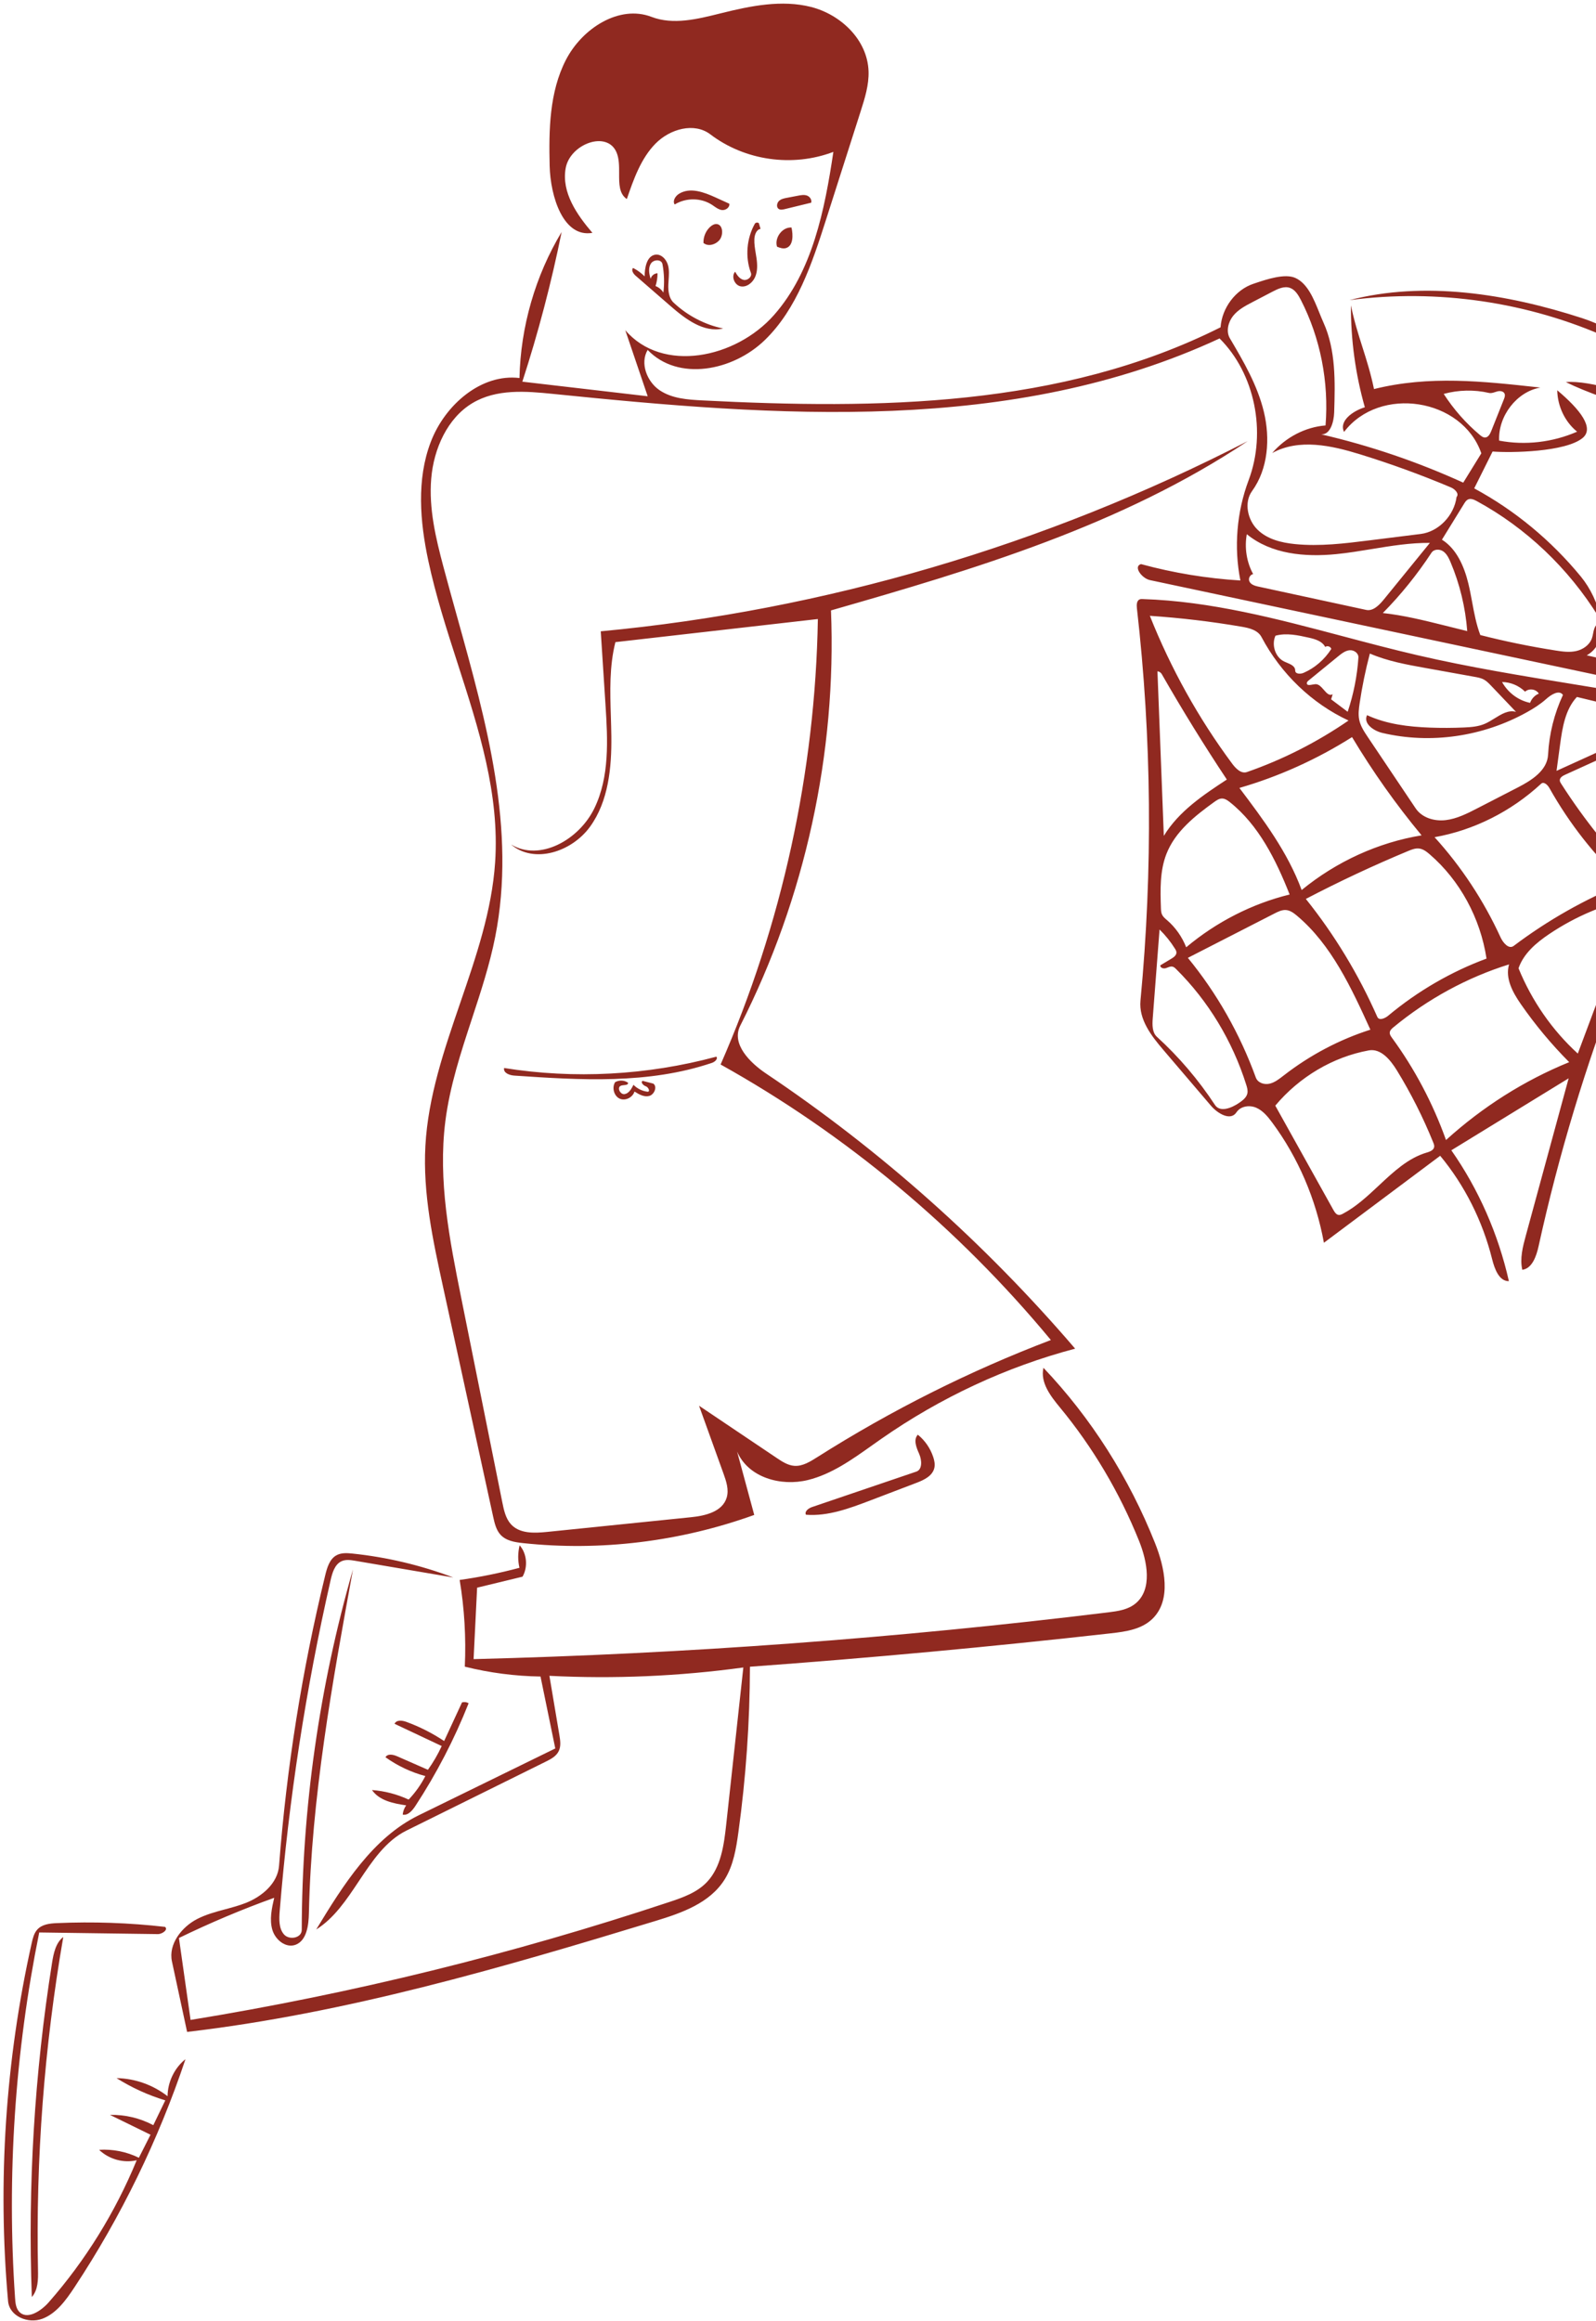 <svg width="141" height="205" viewBox="0 0 141 205" fill="none" xmlns="http://www.w3.org/2000/svg">
<path fill-rule="evenodd" clip-rule="evenodd" d="M48.56 14.658C48.481 11.478 48.536 8.139 49.986 5.31C51.435 2.481 54.724 0.403 57.554 1.489C59.471 2.224 61.613 1.69 63.626 1.188L63.708 1.168C66.327 0.515 69.07 -0.043 71.66 0.617C74.251 1.278 76.638 3.491 76.733 6.298C76.774 7.505 76.401 8.69 76.032 9.843L72.963 19.447C71.74 23.274 70.411 27.278 67.576 30.032C64.741 32.786 59.898 33.709 57.218 30.909C56.515 32.093 57.17 33.719 58.264 34.463C59.358 35.207 60.737 35.301 62.051 35.368C77.537 36.158 93.71 35.995 107.831 28.911C107.952 27.191 109.163 25.588 110.738 25.065L110.887 25.015C111.927 24.667 113.521 24.134 114.442 24.552C115.515 25.038 116.057 26.38 116.556 27.615C116.68 27.923 116.802 28.225 116.928 28.505C118.02 30.918 117.955 33.729 117.869 36.423C117.841 37.274 117.525 38.421 116.717 38.364C121.027 39.362 125.237 40.794 129.271 42.633L130.869 40.043C129.188 35.167 121.881 34.026 118.744 38.15C118.262 37.183 119.541 36.291 120.559 35.981C120.511 35.995 120.519 35.99 120.577 35.972C119.751 33.065 119.336 30.022 119.347 26.971L119.347 26.974C119.347 26.973 119.347 26.972 119.347 26.971C119.632 28.352 120 29.51 120.367 30.668C120.735 31.827 121.102 32.985 121.387 34.366C126.264 33.152 130.995 33.674 135.94 34.219L136.087 34.236C136.084 34.236 136.082 34.237 136.079 34.237C134.016 34.587 132.344 36.738 132.442 38.92C134.733 39.355 137.157 39.077 139.332 38.13C138.265 37.275 137.603 35.894 137.576 34.472C139.585 36.161 140.895 37.82 139.804 38.699C138.28 39.928 133.484 40.014 131.864 39.883L130.24 43.139C133.823 45.074 137.038 47.733 139.664 50.93C141.321 52.949 142.467 56.605 140.183 57.885L152.215 60.638C153.006 60.819 154.011 61.608 153.467 62.254L101.595 51.242C100.88 51.09 100.093 50.038 100.801 49.827C103.668 50.608 106.614 51.094 109.583 51.274C108.999 48.346 109.257 45.222 110.314 42.408C111.913 38.149 110.854 32.989 107.745 29.896C89.403 38.407 68.605 36.803 48.843 34.792C46.443 34.548 43.863 34.338 41.744 35.603C39.533 36.922 38.319 39.63 38.097 42.269C37.875 44.908 38.496 47.519 39.17 50.051C39.564 51.532 39.978 53.017 40.393 54.509L40.393 54.509C42.981 63.798 45.624 73.286 43.75 82.75C43.264 85.206 42.48 87.594 41.696 89.979C40.717 92.96 39.739 95.937 39.345 99.041C38.681 104.272 39.717 109.52 40.748 114.646L44.376 132.694C44.515 133.388 44.672 134.119 45.134 134.631C45.902 135.483 47.197 135.429 48.324 135.315L61.059 134.015C62.308 133.888 63.833 133.536 64.203 132.272C64.407 131.576 64.162 130.842 63.92 130.169L61.758 124.169L68.617 128.781C69.1 129.106 69.612 129.441 70.19 129.478C70.902 129.524 71.569 129.112 72.187 128.72C78.737 124.569 85.666 121.094 92.84 118.364C84.646 108.473 74.71 100.186 63.662 94.027C69.082 81.671 72.03 68.172 72.255 54.679L54.368 56.72C53.829 58.858 53.898 61.075 53.967 63.283C53.985 63.867 54.003 64.449 54.01 65.03C54.043 67.809 53.752 70.774 52.135 73.013C50.519 75.253 47.186 76.33 45.15 74.595C47.687 76.124 51.153 74.188 52.506 71.405C53.86 68.622 53.694 65.357 53.494 62.271L53.074 55.764C72.82 53.912 92.31 48.184 110.23 38.965C99.053 46.426 86.137 50.271 73.414 53.918C73.92 66.529 71.12 79.344 65.401 90.592C64.582 92.201 66.246 93.865 67.684 94.829C77.777 101.596 86.983 109.789 94.984 119.127C88.909 120.733 83.079 123.447 77.838 127.108C77.572 127.293 77.306 127.482 77.04 127.671L77.04 127.671C75.257 128.938 73.451 130.221 71.379 130.73C68.998 131.316 66.117 130.527 65.119 128.22L66.634 133.814C60.069 136.179 53.043 137.034 46.199 136.302C45.478 136.225 44.698 136.1 44.206 135.551C43.83 135.131 43.693 134.537 43.569 133.972L39.136 113.642C38.246 109.564 37.351 105.421 37.581 101.221C37.819 96.87 39.244 92.715 40.669 88.558C42.063 84.493 43.457 80.426 43.742 76.174C44.148 70.126 42.297 64.389 40.438 58.627C39.467 55.616 38.494 52.599 37.839 49.527C37.103 46.08 36.789 42.363 38.054 39.044C39.319 35.724 42.543 32.983 45.894 33.391C45.99 28.868 47.294 24.353 49.618 20.492C48.715 24.961 47.555 29.379 46.147 33.713L57.221 35.002L55.241 29.166C58.51 32.984 64.983 31.675 68.379 27.828C71.775 23.98 72.857 18.557 73.625 13.415C70.014 14.789 65.813 14.191 62.754 11.867C61.334 10.788 59.199 11.379 57.912 12.685C56.625 13.992 55.981 15.821 55.378 17.582C54.69 17.121 54.693 16.235 54.697 15.312C54.699 14.665 54.701 13.999 54.464 13.45C53.619 11.491 50.354 12.722 49.974 14.861C49.594 17 50.971 18.972 52.337 20.568C49.767 21.014 48.628 17.379 48.56 14.658ZM114.927 26.498C114.698 26.052 114.415 25.584 113.956 25.426C113.45 25.252 112.902 25.511 112.418 25.763L110.626 26.698C110.014 27.017 109.382 27.352 108.941 27.902C108.501 28.452 108.301 29.282 108.654 29.881C109.864 31.933 111.091 34.025 111.657 36.375C112.224 38.725 112.038 41.415 110.616 43.373C109.878 44.388 110.223 45.929 111.093 46.782C111.962 47.635 113.202 47.937 114.398 48.058C116.582 48.279 118.792 48.005 120.982 47.731L125.515 47.165C127.087 46.969 128.466 45.546 128.681 43.9C128.941 43.606 128.53 43.2 128.182 43.053C125.556 41.946 122.878 40.97 120.159 40.131C117.623 39.348 114.769 38.713 112.392 40.018C113.598 38.615 115.328 37.721 117.106 37.58C117.414 33.746 116.648 29.849 114.927 26.498ZM127.389 47.67C128.669 48.467 129.349 50.008 129.719 51.527C129.852 52.072 129.955 52.627 130.058 53.181C130.241 54.172 130.425 55.162 130.779 56.094C132.978 56.655 135.204 57.111 137.446 57.461C138.043 57.554 138.655 57.639 139.249 57.507C139.843 57.375 140.425 56.982 140.638 56.383C140.688 56.245 140.716 56.098 140.745 55.952L140.745 55.952C140.788 55.737 140.83 55.523 140.937 55.336C140.971 55.276 141.012 55.215 141.053 55.153L141.053 55.153C141.203 54.928 141.359 54.694 141.23 54.486C138.559 50.179 134.816 46.624 130.462 44.259C130.215 44.125 129.918 43.994 129.667 44.131C129.525 44.208 129.432 44.354 129.346 44.495L127.389 47.67ZM111.138 51.807L120.695 53.874C121.306 54.007 121.851 53.449 122.263 52.943L126.324 47.954C124.603 47.938 122.895 48.219 121.186 48.499C120.143 48.671 119.1 48.842 118.054 48.946C115.29 49.221 112.312 48.956 110.15 47.186C109.932 48.389 110.135 49.662 110.711 50.709C110.486 50.749 110.312 50.999 110.346 51.233C110.397 51.591 110.801 51.734 111.138 51.807ZM122.167 54.149C124.009 54.35 125.812 54.798 127.61 55.245L129.624 55.746C129.463 53.643 128.963 51.578 128.152 49.662C127.997 49.297 127.816 48.919 127.498 48.7C127.179 48.481 126.682 48.492 126.462 48.828C125.204 50.745 123.763 52.531 122.167 54.149ZM130.745 38.423C130.886 38.541 131.047 38.662 131.229 38.643C131.496 38.616 131.649 38.314 131.753 38.053L132.861 35.273C132.923 35.119 132.985 34.946 132.93 34.791C132.842 34.548 132.526 34.509 132.282 34.573C132.22 34.589 132.158 34.61 132.095 34.63C131.913 34.69 131.731 34.75 131.55 34.708C130.24 34.406 128.856 34.436 127.545 34.794C128.43 36.164 129.512 37.392 130.745 38.423ZM71.665 17.904L69.321 18.474C69.132 18.52 68.915 18.559 68.766 18.434C68.576 18.274 68.635 17.93 68.817 17.753C69 17.577 69.258 17.523 69.5 17.477L70.51 17.284C70.77 17.234 71.043 17.185 71.29 17.273C71.538 17.361 71.742 17.638 71.665 17.904ZM63.772 18.552C64.095 18.595 64.486 18.331 64.432 17.995L63.213 17.439C62.188 16.973 60.968 16.514 59.987 17.118C59.669 17.314 59.393 17.755 59.607 18.061C60.619 17.446 61.941 17.461 62.914 18.099C62.971 18.136 63.026 18.175 63.081 18.214C63.298 18.365 63.516 18.517 63.772 18.552ZM67.192 20.217L67.042 19.715C66.945 19.631 66.783 19.645 66.697 19.745C65.956 21.051 65.819 22.707 66.338 24.099C66.466 24.442 66.043 24.797 65.698 24.722C65.353 24.647 65.121 24.32 64.945 24.002C64.573 24.419 64.898 25.186 65.425 25.291C65.952 25.397 66.489 24.985 66.713 24.466C66.938 23.947 66.913 23.354 66.833 22.797C66.813 22.658 66.79 22.52 66.767 22.382L66.767 22.381L66.767 22.381L66.767 22.381L66.767 22.381L66.767 22.381L66.767 22.381L66.767 22.381L66.767 22.381L66.767 22.381L66.767 22.381L66.767 22.381C66.697 21.963 66.627 21.545 66.645 21.121C66.661 20.736 66.828 20.273 67.192 20.217ZM56.949 24.412C56.957 23.644 57.132 22.651 57.854 22.503C58.39 22.393 58.879 22.896 59.021 23.445C59.13 23.862 59.099 24.301 59.069 24.738L59.069 24.738L59.069 24.739L59.069 24.739L59.069 24.739L59.069 24.739L59.069 24.739L59.069 24.739L59.069 24.739L59.069 24.739L59.069 24.739L59.069 24.739C59.059 24.877 59.05 25.014 59.044 25.15C59.023 25.722 59.103 26.35 59.505 26.727C60.732 27.88 62.26 28.679 63.885 29.018C62.157 29.412 60.548 28.172 59.206 27.006L56.15 24.35C55.952 24.177 55.743 23.865 55.929 23.669C56.304 23.859 56.649 24.111 56.949 24.412ZM58.089 24.141C58.09 24.522 58.031 24.904 57.914 25.267C58.196 25.376 58.441 25.581 58.607 25.843C58.707 25.006 58.68 24.156 58.527 23.335C58.444 22.883 57.741 22.9 57.497 23.29C57.254 23.68 57.345 24.191 57.48 24.627C57.551 24.349 57.817 24.137 58.089 24.141ZM45.427 95.007C51.273 95.405 57.285 95.782 62.903 93.881C63.146 93.799 63.447 93.541 63.29 93.335C57.16 94.985 50.739 95.328 44.536 94.337C44.449 94.771 45.008 94.979 45.427 95.007ZM37.805 156.326C38.275 155.67 38.684 154.966 39.024 154.228L34.856 152.263C35.027 151.899 35.532 151.959 35.891 152.09C37.066 152.518 38.191 153.088 39.238 153.785L40.816 150.376C41.011 150.313 41.229 150.342 41.399 150.453C40.139 153.628 38.562 156.67 36.702 159.512C36.432 159.925 36.038 160.387 35.578 160.285C35.606 159.992 35.713 159.705 35.884 159.468C34.764 159.3 33.528 159.063 32.863 158.114C33.982 158.197 35.083 158.484 36.102 158.958C36.687 158.345 37.187 157.642 37.578 156.88C36.32 156.544 35.122 155.979 34.054 155.216C34.254 154.873 34.743 154.982 35.09 155.134L37.805 156.326ZM2.812 202.896C2.447 193.053 3.046 183.149 4.596 173.39C4.731 172.542 4.924 171.606 5.59 171.096C3.907 180.81 3.158 190.681 3.357 200.51C3.374 201.346 3.364 202.28 2.812 202.896ZM9.715 186.808C11.043 186.777 12.371 187.092 13.544 187.717L14.602 185.526C13.091 185.067 11.64 184.405 10.295 183.562C11.916 183.588 13.515 184.154 14.803 185.159C14.814 183.902 15.418 182.653 16.385 181.889C14.001 189.014 10.69 195.815 6.575 202.042C5.826 203.177 4.972 204.356 3.736 204.818C2.501 205.281 0.834 204.618 0.713 203.26C-0.226 192.729 0.482 182.002 2.8 171.635C2.894 171.214 3.001 170.774 3.281 170.454C3.707 169.967 4.401 169.896 5.024 169.869C8.216 169.728 11.413 169.839 14.579 170.201C14.887 170.446 14.329 170.846 13.94 170.84L3.465 170.694C1.315 181.311 0.594 192.215 1.33 202.977C1.358 203.395 1.401 203.845 1.662 204.157C2.337 204.963 3.596 204.169 4.304 203.363C7.545 199.673 10.187 195.408 12.077 190.815C10.904 191.085 9.63 190.731 8.756 189.894C9.965 189.818 11.183 190.061 12.269 190.595L13.298 188.561L9.715 186.808ZM82.547 129.654C82.616 129.338 82.549 129.01 82.449 128.707C82.191 127.924 81.711 127.228 81.086 126.728C80.675 127.161 80.958 127.87 81.201 128.412C81.443 128.955 81.506 129.8 80.954 129.987L71.734 133.12C71.429 133.224 71.047 133.51 71.204 133.797C73.138 133.949 75.045 133.237 76.883 132.537L80.981 130.974C81.637 130.724 82.389 130.366 82.547 129.654ZM57.228 96.434C57.462 96.415 57.278 96.027 57.057 95.953C56.835 95.88 56.565 95.593 56.771 95.472L57.717 95.716C58.095 95.988 57.8 96.696 57.347 96.809C56.895 96.921 56.449 96.664 56.056 96.415C55.886 96.96 55.22 97.272 54.731 97.037C54.241 96.801 54.045 96.075 54.341 95.591C54.698 95.383 55.162 95.404 55.491 95.644C55.492 95.815 55.322 95.831 55.138 95.849C55.032 95.859 54.92 95.87 54.834 95.911C54.485 96.078 54.806 96.705 55.182 96.643C55.559 96.581 55.789 96.179 55.964 95.822C56.303 96.165 56.755 96.385 57.228 96.434ZM63.298 19.79C63.891 19.819 63.944 20.8 63.523 21.249C63.164 21.632 62.54 21.789 62.148 21.461C62.128 20.93 62.353 20.389 62.741 20.038C62.898 19.896 63.094 19.78 63.298 19.79ZM69.457 21.907C70.087 21.7 70.074 20.767 69.927 20.099C69.128 20.037 68.405 20.989 68.644 21.787C68.902 21.896 69.188 21.995 69.457 21.907ZM42.151 140.24L46.164 139.268C46.658 138.405 46.548 137.219 45.907 136.497C45.746 137.148 45.74 137.837 45.892 138.484C44.151 138.95 42.386 139.309 40.609 139.558C41.029 142.077 41.182 144.65 41.064 147.216C43.249 147.761 45.496 148.054 47.752 148.087L49.057 154.441L36.979 160.351C32.944 162.326 30.33 166.484 27.936 170.432C29.524 169.439 30.614 167.802 31.699 166.173C32.892 164.382 34.079 162.6 35.916 161.691L48.224 155.602C48.669 155.382 49.147 155.129 49.367 154.666C49.572 154.232 49.498 153.722 49.418 153.251L48.538 148.025C54.243 148.313 59.984 148.067 65.67 147.289L64.157 161.164C63.96 162.97 63.697 164.925 62.468 166.228C61.585 167.165 60.346 167.601 59.154 167.997C45.308 172.6 31.146 176.088 16.836 178.421L15.809 171.183C18.556 169.847 21.366 168.661 24.225 167.632C24.008 168.568 23.792 169.56 24.063 170.469C24.335 171.378 25.293 172.12 26.149 171.767C27.105 171.372 27.268 170.048 27.291 168.977C27.512 158.782 29.352 148.674 31.186 138.622C28.209 148.963 26.679 159.731 26.658 170.469C26.657 171.197 25.546 171.397 25.085 170.863C24.624 170.329 24.653 169.514 24.712 168.787C25.512 158.968 27.016 149.197 29.206 139.583C29.354 138.933 29.569 138.199 30.148 137.916C30.529 137.729 30.969 137.795 31.38 137.865L40.048 139.339C37.181 138.255 34.18 137.544 31.134 137.226C30.639 137.175 30.107 137.142 29.673 137.408C29.106 137.755 28.891 138.489 28.729 139.154C26.679 147.573 25.314 156.161 24.654 164.793C24.534 166.364 23.133 167.528 21.719 168.085C21.125 168.319 20.509 168.484 19.893 168.649C19.044 168.877 18.195 169.105 17.409 169.511C16.052 170.213 14.862 171.726 15.191 173.254L16.53 179.479C30.563 177.837 44.283 173.828 57.889 169.684C60.206 168.978 62.726 168.113 64.041 165.978C64.794 164.756 65.036 163.282 65.233 161.852C65.9 157.001 66.242 152.108 66.255 147.222C76.898 146.447 87.531 145.463 98.147 144.27C99.47 144.122 100.901 143.918 101.865 142.939C103.493 141.284 102.904 138.474 102.049 136.319C99.754 130.535 96.386 125.242 92.184 120.818C91.888 122.128 92.821 123.326 93.648 124.328C96.541 127.831 98.905 131.818 100.628 136.101C101.359 137.92 101.831 140.382 100.328 141.629C99.654 142.189 98.758 142.315 97.91 142.419C79.276 144.701 60.559 146.081 41.84 146.551L42.151 140.24ZM131.821 111.212C132.04 112.087 132.438 113.179 133.305 113.166C132.364 108.995 130.624 105.041 128.219 101.605L138.583 95.248L134.803 109.129C134.532 110.122 134.26 111.168 134.488 112.162C135.353 112.052 135.733 110.965 135.929 110.072C139.476 93.922 145.528 78.327 153.77 64.094C153.415 63.206 152.39 62.895 151.488 62.698C147.378 61.801 143.223 61.124 139.069 60.446L139.069 60.446L139.069 60.446C134.429 59.69 129.789 58.933 125.212 57.871C123.025 57.364 120.847 56.786 118.67 56.209L118.669 56.209L118.669 56.209L118.669 56.209C112.824 54.658 106.978 53.108 100.946 52.915C100.855 52.912 100.76 52.91 100.675 52.948C100.418 53.062 100.408 53.435 100.441 53.723C101.749 65.191 101.855 76.837 100.756 88.384C100.597 90.058 101.722 91.504 102.778 92.741L106.976 97.661C107.573 98.36 108.711 99.042 109.233 98.255C109.605 97.695 110.392 97.59 110.983 97.846C111.573 98.102 112.007 98.632 112.398 99.16C114.683 102.246 116.258 105.912 116.962 109.774L127.235 102.091C129.4 104.703 130.98 107.847 131.821 111.212ZM122.117 64.738C126.38 65.745 131.015 65.077 134.925 62.894C135.511 62.566 136.085 62.203 136.591 61.75C137.033 61.355 137.746 60.9 138.08 61.383C137.31 63.033 136.86 64.842 136.766 66.663C136.695 68.045 135.33 68.917 134.138 69.532L130.528 71.392C129.627 71.856 128.703 72.328 127.711 72.442C126.72 72.556 125.631 72.242 125.063 71.397L120.83 65.09C120.511 64.614 120.184 64.121 120.075 63.546C119.986 63.081 120.048 62.598 120.117 62.126C120.337 60.645 120.639 59.176 121.022 57.728C122.586 58.401 124.274 58.706 125.946 59.006L130.26 59.782C130.552 59.834 130.849 59.888 131.108 60.033C131.348 60.167 131.544 60.372 131.736 60.573L133.935 62.881C133.275 62.688 132.655 63.072 132.029 63.461C131.752 63.632 131.475 63.804 131.192 63.927C130.608 64.183 129.967 64.23 129.339 64.258C128.34 64.303 127.339 64.307 126.341 64.27C124.437 64.2 122.505 63.971 120.774 63.17C120.414 63.909 121.356 64.558 122.117 64.738ZM112.584 80.694C112.911 80.526 113.26 80.354 113.62 80.384C113.986 80.415 114.3 80.649 114.584 80.888C117.621 83.44 119.39 87.259 121.067 90.952C118.332 91.824 115.733 93.196 113.424 94.987L113.368 95.03L113.368 95.03C112.994 95.321 112.609 95.62 112.159 95.723C111.686 95.832 111.117 95.647 110.946 95.178C109.542 91.318 107.503 87.727 104.943 84.607L112.584 80.694ZM115.365 79.402C118.319 77.859 121.334 76.448 124.397 75.172C124.71 75.042 125.04 74.91 125.372 74.95C125.733 74.992 126.04 75.23 126.318 75.471C128.97 77.761 130.782 81.089 131.328 84.673C128.2 85.829 125.25 87.542 122.644 89.715C122.348 89.962 121.834 90.175 121.678 89.821C120.022 86.07 117.894 82.558 115.365 79.402ZM134.363 88.698C135.638 90.534 137.068 92.25 138.632 93.82C134.673 95.433 130.971 97.773 127.749 100.699C126.59 97.456 124.974 94.401 122.97 91.663C122.871 91.527 122.766 91.375 122.779 91.203C122.795 91.01 122.952 90.865 123.098 90.745C126.137 88.234 129.628 86.335 133.319 85.185C132.957 86.417 133.651 87.673 134.363 88.698ZM109.71 55.361C110.376 55.475 111.124 55.657 111.449 56.272C113.166 59.516 115.901 62.139 119.137 63.645C116.347 65.563 113.321 67.097 110.166 68.194C109.654 68.372 109.18 67.89 108.855 67.452C105.896 63.469 103.445 59.068 101.585 54.396C104.309 54.578 107.021 54.9 109.71 55.361ZM112.666 97.662C114.796 95.116 117.77 93.359 120.929 92.781C121.986 92.588 122.833 93.609 123.406 94.543C124.649 96.566 125.726 98.702 126.623 100.921C126.673 101.045 126.724 101.177 126.703 101.31C126.656 101.606 126.318 101.726 126.042 101.807C124.405 102.292 123.118 103.497 121.822 104.711C120.822 105.647 119.816 106.589 118.64 107.209C118.523 107.271 118.396 107.331 118.267 107.316C118.05 107.292 117.911 107.075 117.802 106.879L112.666 97.662ZM136.887 69.615C138.654 72.76 140.892 75.607 143.495 78.023C140.039 79.414 136.747 81.277 133.731 83.55C133.296 83.878 132.793 83.286 132.565 82.79C131.075 79.544 129.102 76.55 126.738 73.949C130.196 73.339 133.502 71.681 136.15 69.229C136.392 69.005 136.727 69.33 136.887 69.615ZM125.592 73.786C121.763 74.414 118.074 76.096 114.996 78.617C113.762 75.266 111.614 72.405 109.496 69.598C112.98 68.59 116.34 67.074 119.448 65.109C121.279 68.164 123.335 71.068 125.592 73.786ZM146.323 64.774C147.583 64.201 148.904 63.616 150.263 63.706C150.993 63.755 151.694 63.999 152.384 64.245C149.663 68.701 147.236 73.351 145.126 78.149C142.42 75.47 140.001 72.474 137.925 69.231C137.865 69.139 137.804 69.04 137.802 68.927C137.798 68.688 138.046 68.536 138.257 68.44L146.323 64.774ZM104.795 83.674C104.431 82.749 103.85 81.923 103.116 81.289L103.066 81.246C102.904 81.108 102.738 80.966 102.652 80.767C102.578 80.597 102.57 80.404 102.563 80.215C102.508 78.605 102.461 76.937 103.047 75.433C103.823 73.443 105.571 72.069 107.263 70.845C107.471 70.695 107.696 70.539 107.946 70.534C108.213 70.528 108.449 70.693 108.659 70.86C111.183 72.865 112.721 75.934 113.933 79.012C110.619 79.825 107.469 81.431 104.795 83.674ZM134.155 85.527C134.61 84.214 135.723 83.275 136.846 82.518C139.195 80.934 141.828 79.826 144.554 79.272L139.392 93.062C137.138 91.008 135.335 88.414 134.155 85.527ZM103.933 84.134C103.936 84.38 103.703 84.551 103.497 84.674L102.506 85.27C102.493 85.488 102.775 85.579 102.977 85.523C103.038 85.507 103.098 85.483 103.159 85.459L103.159 85.459C103.299 85.405 103.438 85.35 103.58 85.381C103.711 85.41 103.816 85.509 103.913 85.606C106.736 88.402 108.881 91.944 110.104 95.828C110.181 96.073 110.255 96.333 110.198 96.587C110.116 96.951 109.792 97.194 109.493 97.402C108.817 97.871 107.787 98.286 107.337 97.6C105.876 95.376 104.147 93.348 102.204 91.578C101.783 91.194 101.795 90.512 101.841 89.922L102.441 82.103C102.958 82.607 103.417 83.177 103.804 83.798C103.868 83.9 103.932 84.011 103.933 84.134ZM102.637 59.544C104.453 62.717 106.371 65.823 108.386 68.857C106.301 70.222 104.144 71.66 102.819 73.832L102.256 59.298C102.412 59.311 102.557 59.405 102.637 59.544ZM137.825 65.785C138.028 64.278 138.285 62.655 139.312 61.563L147.521 63.539L137.513 68.09L137.825 65.785ZM119.061 62.872L117.6 61.773L117.737 61.319C117.445 61.497 117.209 61.226 116.958 60.939C116.734 60.682 116.498 60.411 116.2 60.433C116.129 60.439 116.047 60.453 115.964 60.468C115.704 60.515 115.434 60.563 115.455 60.329C115.463 60.234 115.541 60.163 115.614 60.104L118.209 57.984C118.514 57.735 118.842 57.475 119.224 57.436C119.606 57.397 120.037 57.687 120.01 58.089C119.9 59.714 119.58 61.328 119.061 62.872ZM117.076 57.145C117.255 57.007 117.548 57.101 117.616 57.319C117.022 58.257 116.155 59.005 115.166 59.434C114.882 59.557 114.425 59.544 114.425 59.225C114.425 58.844 114.038 58.682 113.679 58.531C113.603 58.499 113.528 58.468 113.459 58.435C112.678 58.067 112.307 56.975 112.682 56.152C113.647 55.889 114.655 56.106 115.621 56.323C116.179 56.449 116.802 56.623 117.076 57.145ZM135.949 61.267C135.598 61.409 135.309 61.715 135.177 62.083C134.148 61.874 133.225 61.189 132.7 60.244C133.451 60.251 134.19 60.56 134.732 61.094C135.09 60.775 135.7 60.862 135.949 61.267ZM150.415 36.728C149.881 34.915 145.523 31.39 142.138 29.87C134.998 26.665 127.006 25.494 119.22 26.511C125.829 24.797 133.101 25.935 139.773 28.102C145.751 30.042 152.989 37.367 150.811 37.418C148.986 37.46 141.938 35.529 138.338 33.752C140.503 33.554 144.62 34.972 147.441 35.943C149.227 36.558 150.494 36.994 150.415 36.728Z" fill="#902920"/>
</svg>
